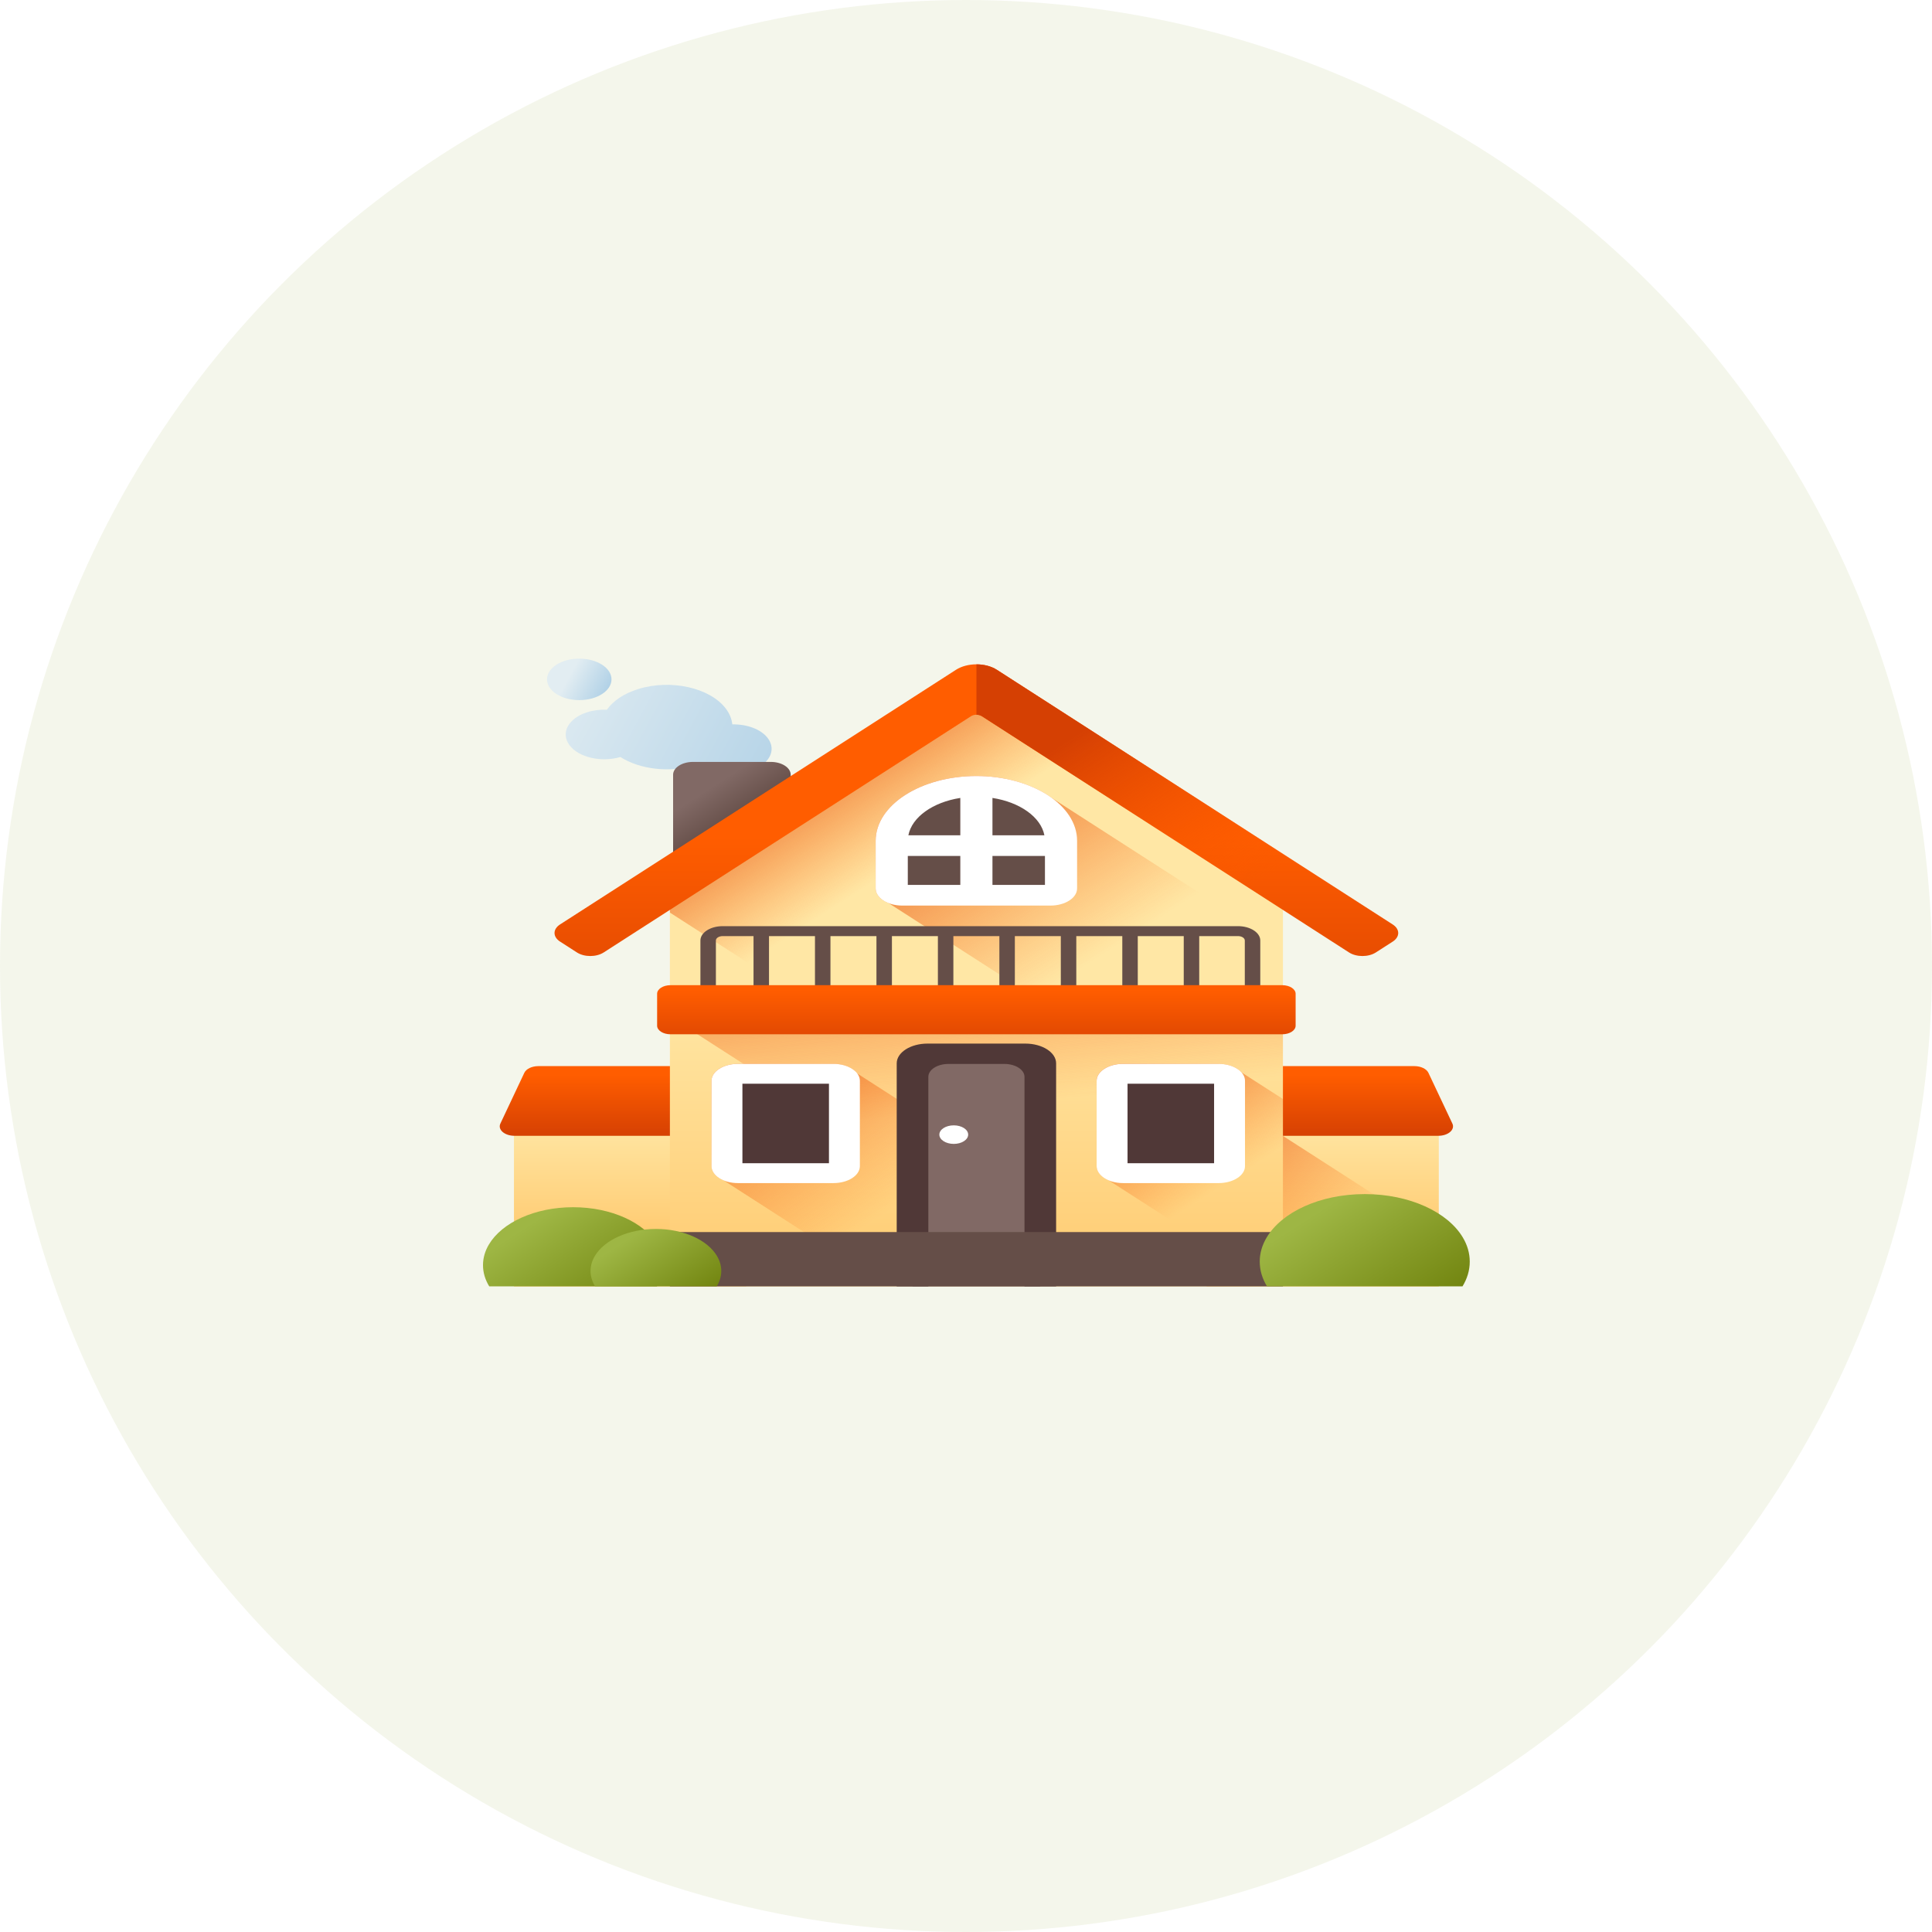 <svg width="88" height="88" viewBox="0 0 88 88" fill="none" xmlns="http://www.w3.org/2000/svg">
<rect width="88" height="88" fill="#E5E5E5"/>
<g id="Desktop" clip-path="url(#clip0_0_1)">
<rect width="1440" height="3536" transform="translate(-286 -920)" fill="white"/>
<g id="Features">
<g id="Group 42">
<g id="Group 25">
<g id="Group 24">
<circle id="Ellipse 1" opacity="0.1" cx="44" cy="44" r="44" fill="#8FA632"/>
</g>
</g>
</g>
<g id="Group 94">
<path id="Vector" d="M25.943 33.946C25.52 33.385 25.885 32.709 26.759 32.437C27.044 32.348 27.348 32.315 27.643 32.328C27.921 31.93 28.409 31.59 29.067 31.386C30.554 30.923 32.343 31.323 33.063 32.28C33.237 32.511 33.331 32.754 33.355 32.995C34.019 32.981 34.665 33.213 34.973 33.623C35.39 34.176 35.03 34.842 34.168 35.11C33.386 35.354 32.462 35.184 31.986 34.736C31.887 34.777 31.782 34.815 31.673 34.849C30.497 35.215 29.133 35.041 28.258 34.48C27.39 34.737 26.36 34.501 25.943 33.946Z" fill="url(#paint0_linear_0_1)"/>
<path id="Vector_2" d="M26.384 31.889C27.195 31.889 27.853 31.466 27.853 30.944C27.853 30.423 27.195 30 26.384 30C25.573 30 24.916 30.423 24.916 30.944C24.916 31.466 25.573 31.889 26.384 31.889Z" fill="url(#paint1_linear_0_1)"/>
<path id="Vector_3" d="M35.108 39.505H31.566C31.065 39.505 30.659 39.243 30.659 38.921V35.288C30.659 34.966 31.065 34.704 31.566 34.704H35.108C35.609 34.704 36.015 34.966 36.015 35.288V38.921C36.015 39.243 35.609 39.505 35.108 39.505Z" fill="url(#paint2_linear_0_1)"/>
<path id="Vector_4" d="M33.986 49.863H23.41V58.592H33.986V49.863Z" fill="url(#paint3_linear_0_1)"/>
<path id="Vector_5" d="M34.426 51.734H23.434C22.983 51.734 22.661 51.454 22.792 51.177L23.882 48.866C23.968 48.684 24.229 48.56 24.525 48.56H34.426V51.734H34.426Z" fill="url(#paint4_linear_0_1)"/>
<path id="Vector_6" d="M65.535 49.863H54.96V58.592H65.535V49.863Z" fill="url(#paint5_linear_0_1)"/>
<path id="Vector_7" d="M65.535 56.305L58.43 51.735H54.96V58.592H65.535V56.305Z" fill="url(#paint6_linear_0_1)"/>
<path id="Vector_8" d="M54.519 51.734H65.512C65.962 51.734 66.285 51.454 66.154 51.177L65.063 48.866C64.977 48.684 64.716 48.56 64.421 48.56H54.519V51.734Z" fill="url(#paint7_linear_0_1)"/>
<path id="Vector_9" d="M58.436 40.533V58.592H30.513V40.533L44.473 31.73L58.436 40.533Z" fill="url(#paint8_linear_0_1)"/>
<path id="Vector_10" d="M30.513 40.533V41.567L56.984 58.592H58.436V40.533L44.473 31.73L30.513 40.533Z" fill="url(#paint9_linear_0_1)"/>
<path id="Vector_11" d="M58.436 45.99V58.592H49.62L30.513 46.303V45.99H58.436Z" fill="url(#paint10_linear_0_1)"/>
<path id="Vector_12" d="M54.121 58.592H40.465L32.959 53.764C32.628 53.626 32.408 53.387 32.408 53.116V49.23C32.408 48.804 32.947 48.458 33.609 48.458H37.965C38.387 48.458 38.759 48.599 38.973 48.812L38.941 48.828L54.121 58.592Z" fill="url(#paint11_linear_0_1)"/>
<path id="Vector_13" d="M37.965 53.435H33.609C33.335 53.435 33.112 53.292 33.112 53.115V49.23C33.112 49.054 33.335 48.91 33.609 48.91H37.965C38.239 48.91 38.462 49.054 38.462 49.23V53.115C38.462 53.292 38.239 53.435 37.965 53.435Z" fill="#503837"/>
<path id="Vector_14" d="M37.965 53.888H33.609C32.947 53.888 32.408 53.542 32.408 53.116V49.23C32.408 48.804 32.947 48.458 33.609 48.458H37.965C38.627 48.458 39.166 48.804 39.166 49.23V53.116C39.166 53.542 38.627 53.888 37.965 53.888ZM33.816 52.983H37.758V49.363H33.816V52.983Z" fill="white"/>
<path id="Vector_15" d="M58.437 50.06V58.592H58.008L50.502 53.764C50.17 53.626 49.95 53.387 49.95 53.116V49.23C49.95 48.804 50.489 48.458 51.152 48.458H55.507C55.929 48.458 56.301 48.599 56.515 48.812L56.533 48.82L56.521 48.828L58.437 50.06Z" fill="url(#paint12_linear_0_1)"/>
<path id="Vector_16" d="M55.507 53.435H51.152C50.877 53.435 50.654 53.292 50.654 53.115V49.23C50.654 49.054 50.877 48.91 51.152 48.91H55.507C55.782 48.91 56.004 49.054 56.004 49.23V53.115C56.004 53.292 55.782 53.435 55.507 53.435Z" fill="#503837"/>
<path id="Vector_17" d="M55.507 53.888H51.152C50.489 53.888 49.95 53.542 49.95 53.116V49.23C49.95 48.804 50.489 48.458 51.152 48.458H55.507C56.169 48.458 56.708 48.804 56.708 49.23V53.116C56.708 53.542 56.169 53.888 55.507 53.888ZM51.358 52.983H55.3V49.363H51.358V52.983Z" fill="white"/>
<path id="Vector_18" d="M41.565 58.592V48.781C41.565 48.348 42.111 47.998 42.783 47.998H46.166C46.839 47.998 47.385 48.348 47.385 48.781V58.592H41.565Z" fill="#816965"/>
<path id="Vector_19" d="M48.105 58.592H46.664V49.048C46.664 48.725 46.253 48.461 45.751 48.461H43.199C42.694 48.461 42.285 48.724 42.285 49.048V58.592H40.844V48.435C40.844 47.938 41.472 47.534 42.246 47.534H46.704C47.477 47.534 48.105 47.938 48.105 48.435V58.592H48.105Z" fill="#503837"/>
<path id="Vector_20" d="M43.443 52.103C43.805 52.103 44.099 51.913 44.099 51.68C44.099 51.447 43.805 51.258 43.443 51.258C43.08 51.258 42.786 51.447 42.786 51.68C42.786 51.913 43.08 52.103 43.443 52.103Z" fill="white"/>
<path id="Vector_21" d="M58.437 56.119H30.512V58.592H58.437V56.119Z" fill="#654E48"/>
<path id="Vector_22" d="M30.207 57.626C30.207 57.967 30.106 58.292 29.923 58.592H22.284C22.1 58.292 22 57.967 22 57.626C22 57.293 22.095 56.976 22.27 56.683C22.86 55.691 24.354 54.987 26.103 54.987C27.853 54.987 29.347 55.691 29.937 56.683C30.111 56.976 30.207 57.293 30.207 57.626Z" fill="url(#paint13_linear_0_1)"/>
<path id="Vector_23" d="M32.853 57.891C32.853 58.138 32.78 58.375 32.647 58.592H27.105C26.972 58.375 26.899 58.138 26.899 57.891C26.899 57.65 26.969 57.419 27.095 57.207C27.523 56.487 28.607 55.977 29.876 55.977C31.145 55.977 32.229 56.487 32.657 57.207C32.783 57.419 32.853 57.65 32.853 57.891Z" fill="url(#paint14_linear_0_1)"/>
<path id="Vector_24" d="M66.945 57.465C66.945 57.863 66.829 58.243 66.615 58.592H57.71C57.496 58.243 57.379 57.863 57.379 57.465C57.379 57.078 57.49 56.708 57.694 56.367C58.381 55.21 60.123 54.389 62.162 54.389C64.202 54.389 65.944 55.21 66.631 56.367C66.834 56.708 66.945 57.078 66.945 57.465Z" fill="url(#paint15_linear_0_1)"/>
<path id="Vector_25" d="M58.436 43.116V52.687L40.474 41.135C40.122 40.998 39.885 40.751 39.885 40.467V38.297C39.885 36.67 41.944 35.347 44.473 35.347C45.842 35.347 47.073 35.736 47.915 36.35L58.436 43.116Z" fill="url(#paint16_linear_0_1)"/>
<path id="Vector_26" d="M56.389 42.185H32.918C32.358 42.185 31.903 42.478 31.903 42.838V45.736H32.608V42.838C32.608 42.728 32.747 42.638 32.918 42.638H34.322V45.736H35.027V42.638H37.121V45.736H37.826V42.638H39.921V45.736H40.626V42.638H42.72V45.736H43.425V42.638H45.52V45.736H46.225V42.638H48.319V45.736H49.024V42.638H51.119V45.736H51.824V42.638H53.918V45.736H54.623V42.638H56.389C56.56 42.638 56.699 42.728 56.699 42.838V45.736H57.404V42.838C57.404 42.478 56.949 42.185 56.389 42.185Z" fill="#654E48"/>
<path id="Vector_27" d="M59.014 45.265V46.719C59.014 46.935 58.742 47.11 58.406 47.11H30.539C30.203 47.11 29.931 46.935 29.931 46.719V45.265C29.931 45.049 30.203 44.874 30.539 44.874H58.406C58.742 44.874 59.014 45.049 59.014 45.265Z" fill="url(#paint17_linear_0_1)"/>
<path id="Vector_28" d="M63.435 42.107L45.406 30.508C44.892 30.177 44.058 30.177 43.544 30.508L25.511 42.106C25.174 42.322 25.174 42.673 25.511 42.889L26.279 43.383C26.615 43.6 27.16 43.6 27.497 43.383L44.23 32.621C44.365 32.534 44.585 32.534 44.72 32.621L61.449 43.384C61.785 43.6 62.33 43.6 62.666 43.384L63.435 42.89C63.771 42.674 63.771 42.323 63.435 42.107Z" fill="url(#paint18_linear_0_1)"/>
<path id="Vector_29" d="M45.406 30.508C45.149 30.342 44.812 30.26 44.475 30.26V32.556C44.564 32.556 44.652 32.578 44.72 32.621L61.449 43.384C61.785 43.601 62.33 43.601 62.666 43.384L63.435 42.89C63.771 42.674 63.771 42.323 63.435 42.107L45.406 30.508Z" fill="url(#paint19_linear_0_1)"/>
<path id="Vector_30" d="M47.847 40.777H41.099C40.833 40.777 40.617 40.638 40.617 40.467V38.297C40.617 36.928 42.344 35.818 44.473 35.818C46.602 35.818 48.328 36.928 48.328 38.297V40.467C48.328 40.638 48.113 40.777 47.847 40.777Z" fill="#654E48"/>
<path id="Vector_31" d="M44.473 35.347C41.943 35.347 39.885 36.67 39.885 38.297V40.467C39.885 40.898 40.43 41.248 41.099 41.248H47.847C48.516 41.248 49.06 40.898 49.06 40.467V38.297C49.06 36.67 47.002 35.347 44.473 35.347ZM47.571 38.046H45.205V36.345C46.452 36.538 47.409 37.214 47.571 38.046ZM43.741 36.345V38.046H41.375C41.537 37.214 42.494 36.538 43.741 36.345ZM41.349 38.988H43.741V40.306H41.349V38.988ZM45.205 40.306V38.988H47.596V40.306H45.205Z" fill="white"/>
</g>
</g>
</g>
<defs>
<linearGradient id="paint0_linear_0_1" x1="24.244" y1="31.814" x2="39.241" y2="39.926" gradientUnits="userSpaceOnUse">
<stop stop-color="#E2EDF2"/>
<stop offset="1" stop-color="#9FC7E2"/>
</linearGradient>
<linearGradient id="paint1_linear_0_1" x1="25.908" y1="30.838" x2="28.116" y2="32.033" gradientUnits="userSpaceOnUse">
<stop stop-color="#E2EDF2"/>
<stop offset="1" stop-color="#9FC7E2"/>
</linearGradient>
<linearGradient id="paint2_linear_0_1" x1="31.902" y1="36.183" x2="32.942" y2="37.799" gradientUnits="userSpaceOnUse">
<stop stop-color="#816965"/>
<stop offset="1" stop-color="#654E48"/>
</linearGradient>
<linearGradient id="paint3_linear_0_1" x1="28.698" y1="50.969" x2="28.698" y2="58.721" gradientUnits="userSpaceOnUse">
<stop stop-color="#FFE7A5"/>
<stop offset="0.966" stop-color="#FFBF5C"/>
</linearGradient>
<linearGradient id="paint4_linear_0_1" x1="28.594" y1="48.962" x2="28.594" y2="51.781" gradientUnits="userSpaceOnUse">
<stop stop-color="#FF5D00"/>
<stop offset="1" stop-color="#D54003"/>
</linearGradient>
<linearGradient id="paint5_linear_0_1" x1="60.247" y1="50.969" x2="60.247" y2="58.721" gradientUnits="userSpaceOnUse">
<stop stop-color="#FFE7A5"/>
<stop offset="0.966" stop-color="#FFBF5C"/>
</linearGradient>
<linearGradient id="paint6_linear_0_1" x1="60" y1="57.058" x2="53.264" y2="47.725" gradientUnits="userSpaceOnUse">
<stop stop-color="#FF5D00" stop-opacity="0"/>
<stop offset="1" stop-color="#D54003"/>
</linearGradient>
<linearGradient id="paint7_linear_0_1" x1="60.35" y1="48.962" x2="60.35" y2="51.781" gradientUnits="userSpaceOnUse">
<stop stop-color="#FF5D00"/>
<stop offset="1" stop-color="#D54003"/>
</linearGradient>
<linearGradient id="paint8_linear_0_1" x1="44.474" y1="45.347" x2="44.474" y2="64.362" gradientUnits="userSpaceOnUse">
<stop stop-color="#FFE7A5"/>
<stop offset="0.966" stop-color="#FFBF5C"/>
<stop offset="1" stop-color="#DB9E36"/>
</linearGradient>
<linearGradient id="paint9_linear_0_1" x1="41.456" y1="39.11" x2="36.726" y2="31.755" gradientUnits="userSpaceOnUse">
<stop stop-color="#FF5D00" stop-opacity="0"/>
<stop offset="1" stop-color="#D54003"/>
</linearGradient>
<linearGradient id="paint10_linear_0_1" x1="45.525" y1="50.343" x2="44.197" y2="37.527" gradientUnits="userSpaceOnUse">
<stop stop-color="#FF5D00" stop-opacity="0"/>
<stop offset="1" stop-color="#D54003"/>
</linearGradient>
<linearGradient id="paint11_linear_0_1" x1="41.227" y1="54.672" x2="33.855" y2="43.209" gradientUnits="userSpaceOnUse">
<stop stop-color="#FF5D00" stop-opacity="0"/>
<stop offset="1" stop-color="#D54003"/>
</linearGradient>
<linearGradient id="paint12_linear_0_1" x1="56.699" y1="53.341" x2="51.979" y2="46.002" gradientUnits="userSpaceOnUse">
<stop stop-color="#FF5D00" stop-opacity="0"/>
<stop offset="1" stop-color="#D54003"/>
</linearGradient>
<linearGradient id="paint13_linear_0_1" x1="23.789" y1="55.983" x2="26.753" y2="60.59" gradientUnits="userSpaceOnUse">
<stop stop-color="#9EB644"/>
<stop offset="1" stop-color="#738611"/>
</linearGradient>
<linearGradient id="paint14_linear_0_1" x1="28.197" y1="56.699" x2="30.347" y2="60.041" gradientUnits="userSpaceOnUse">
<stop stop-color="#9EB644"/>
<stop offset="1" stop-color="#738611"/>
</linearGradient>
<linearGradient id="paint15_linear_0_1" x1="59.464" y1="55.55" x2="62.918" y2="60.921" gradientUnits="userSpaceOnUse">
<stop stop-color="#9EB644"/>
<stop offset="1" stop-color="#738611"/>
</linearGradient>
<linearGradient id="paint16_linear_0_1" x1="50.888" y1="43.06" x2="43.331" y2="31.31" gradientUnits="userSpaceOnUse">
<stop stop-color="#FF5D00" stop-opacity="0"/>
<stop offset="1" stop-color="#D54003"/>
</linearGradient>
<linearGradient id="paint17_linear_0_1" x1="44.472" y1="45.112" x2="44.472" y2="48.079" gradientUnits="userSpaceOnUse">
<stop stop-color="#FF5D00"/>
<stop offset="1" stop-color="#D54003"/>
</linearGradient>
<linearGradient id="paint18_linear_0_1" x1="44.472" y1="38.106" x2="44.472" y2="48.177" gradientUnits="userSpaceOnUse">
<stop stop-color="#FF5D00"/>
<stop offset="1" stop-color="#D54003"/>
</linearGradient>
<linearGradient id="paint19_linear_0_1" x1="57.941" y1="39.894" x2="52.402" y2="31.282" gradientUnits="userSpaceOnUse">
<stop stop-color="#FF5D00" stop-opacity="0"/>
<stop offset="1" stop-color="#D54003"/>
</linearGradient>
<clipPath id="clip0_0_1">
<rect width="1440" height="3536" fill="white" transform="translate(-286 -920)"/>
</clipPath>
</defs>
</svg>
